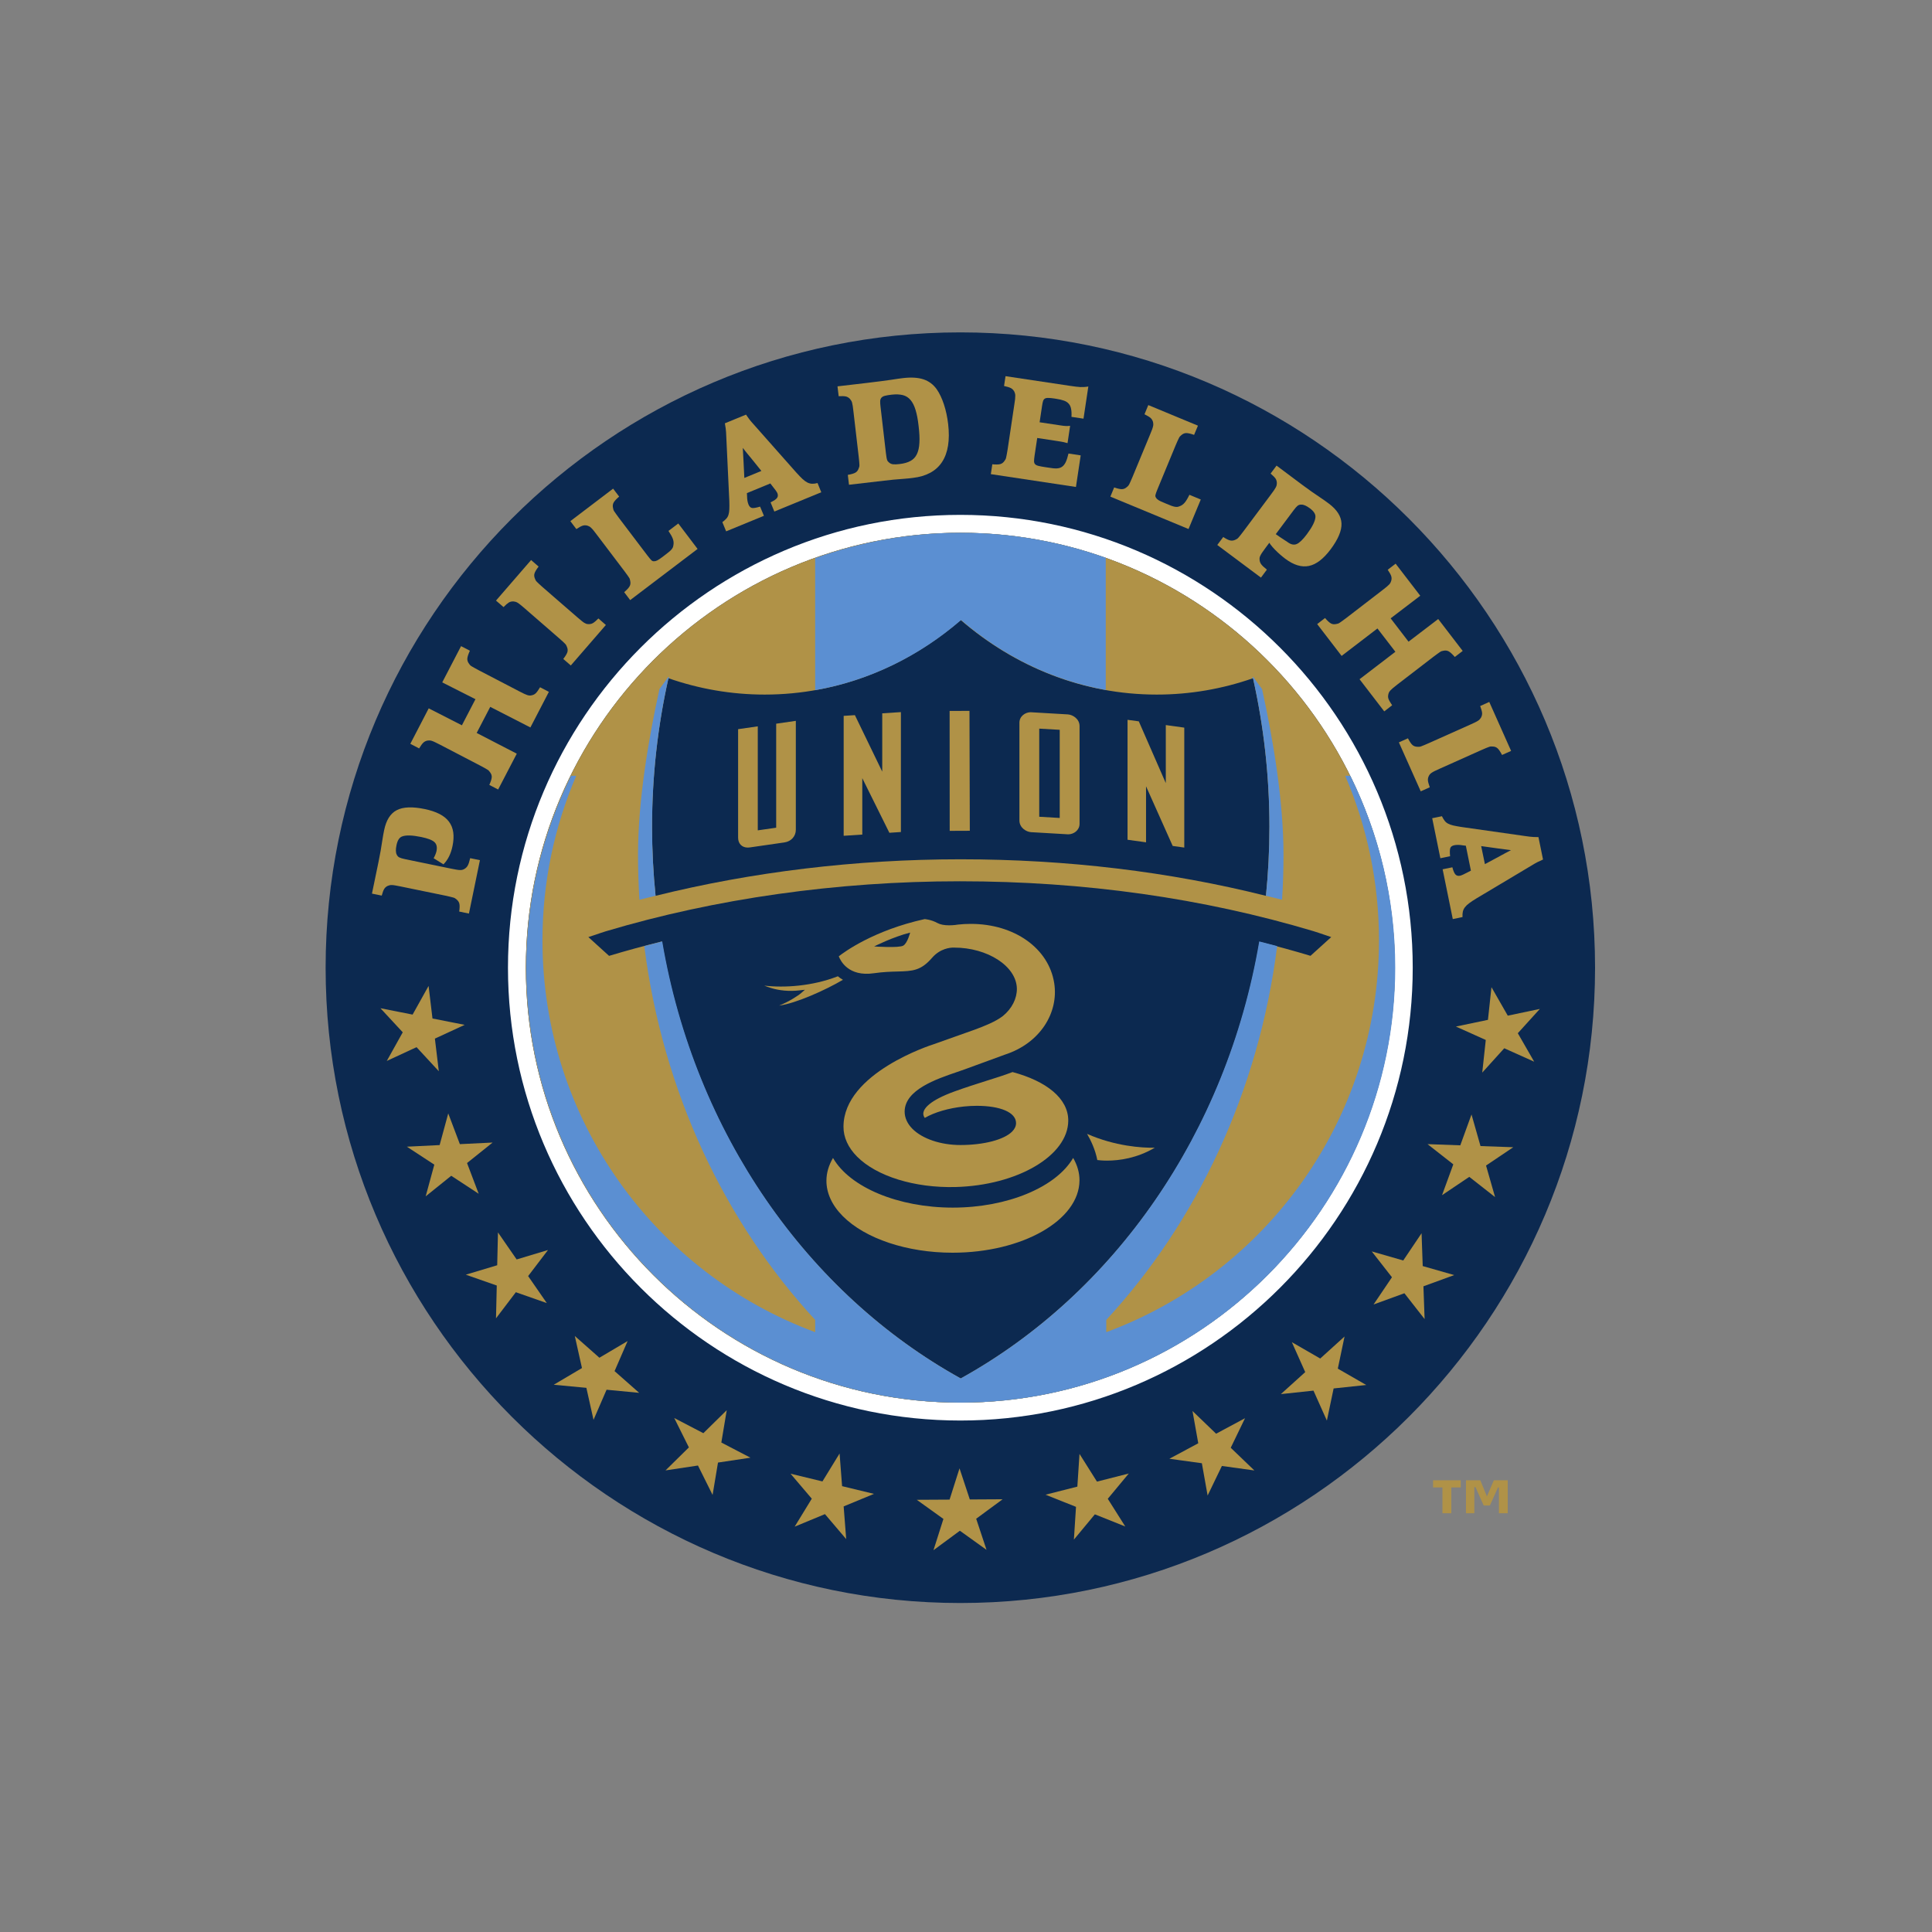 <svg width="512" height="512" viewBox="0 0 512 512" xmlns="http://www.w3.org/2000/svg" xmlns:xlink="http://www.w3.org/1999/xlink" xmlns:sketch="http://www.bohemiancoding.com/sketch/ns"><rect x="0" y="0" width="512" height="512" fill="#808080" stroke="none"/><title>philadelphia-union</title><desc>Created with Sketch.</desc><defs><path id="a" d="M.493.275h350.015v349.444h-350.015"/></defs><g sketch:type="MSLayerGroup" fill="none"><g transform="translate(79 81)"><mask id="b" sketch:name="Clip 2"><use xlink:href="#a"/></mask><path d="M175.502.281c-96.497 0-175.007 78.582-175.007 175.167 0 96.596 78.51 175.171 175.007 175.171 96.498 0 175.003-78.575 175.003-175.172 0-96.584-78.505-175.166-175.003-175.166" fill="#B09247" sketch:type="MSShapeGroup" mask="url(#b)"/></g><path d="M254.502 88.084c-92.75 0-168.21 75.528-168.21 168.368 0 92.835 75.46 168.363 168.21 168.363 92.752 0 168.205-75.527 168.205-168.363 0-92.84-75.454-168.368-168.205-168.368" fill="#0C2950" sketch:type="MSShapeGroup"/><path d="M254.502 141.194c-63.491 0-115.147 51.708-115.147 115.257 0 63.554 51.656 115.257 115.147 115.257 63.493 0 115.148-51.702 115.148-115.257 0-63.549-51.655-115.257-115.148-115.257m0 235.261c-66.109 0-119.884-53.835-119.884-120.004 0-66.17 53.775-120.005 119.884-120.005 66.105 0 119.885 53.834 119.885 120.005 0 66.168-53.78 120.004-119.885 120.004" fill="#fff" sketch:type="MSShapeGroup"/><path d="M254.502 141.194c-63.491 0-115.147 51.708-115.147 115.257 0 63.554 51.656 115.257 115.147 115.257 63.493 0 115.148-51.702 115.148-115.257 0-63.549-51.655-115.257-115.148-115.257" fill="#B09247" sketch:type="MSShapeGroup"/><path d="M352.785 248.338c-2.383-.838-4.711-1.574-4.711-1.574-29.259-8.749-60.758-13.217-93.72-13.217-32.545 0-64.855 4.605-93.803 13.255 0 0-2.136.681-4.628 1.536l5.488 4.977c4.579-1.381 9.246-2.647 13.983-3.821 8.654 50.809 38.581 93.324 79.205 115.812 40.597-22.478 70.518-64.936 79.2-115.702 4.57 1.14 9.075 2.363 13.496 3.701l5.488-4.967" fill="#0C2950" sketch:type="MSShapeGroup"/><path d="M254.539 227.72c28.208 0 55.341 3.279 80.947 9.682.608-5.997.926-12.094.926-18.277 0-13.585-1.534-26.775-4.355-39.385-8.052 2.808-16.618 4.331-25.502 4.331-19.598 0-37.618-7.39-51.951-19.752-14.334 12.362-32.349 19.752-51.957 19.752-8.878 0-17.445-1.524-25.502-4.331-2.821 12.609-4.343 25.799-4.343 39.385 0 6.184.323 12.28.931 18.277 25.491-6.333 53.064-9.682 80.806-9.682" fill="#0C2950" sketch:type="MSShapeGroup"/><path d="M173.731 237.399c-.608-5.997-.926-12.093-.926-18.271 0-13.591 1.518-26.775 4.338-39.39l.284.094-.284-.487-2.377 3.261c-2.919 13.212-5.684 29.62-5.684 43.917 0 4.008.132 7.983.372 11.924 1.413-.374 2.853-.697 4.277-1.048" fill="#5B8FD2" sketch:type="MSShapeGroup"/><path d="M332.06 179.745l.012-.006c2.821 12.615 4.342 25.799 4.342 39.389 0 6.179-.317 12.269-.919 18.273 1.418.351 2.865.674 4.267 1.047.247-3.942.378-7.917.378-11.929 0-14.293-2.765-30.701-5.685-43.913l-2.382-3.261-.274.477.257-.082.003.007" fill="#5B8FD2" sketch:type="MSShapeGroup"/><path d="M254.601 141.194c-13.534 0-26.503 2.401-38.575 6.715v34.998c14.438-2.521 27.643-9.073 38.669-18.59 10.949 9.441 24.04 15.965 38.341 18.53v-35.026c-12.029-4.276-24.961-6.627-38.435-6.627" fill="#5B8FD2" sketch:type="MSShapeGroup"/><path d="M254.601 371.706c63.492 0 115.148-51.702 115.148-115.257 0-18.257-4.3-35.509-11.891-50.859h-1.368c5.751 13.387 8.955 28.123 8.955 43.616 0 47.641-30.081 88.242-72.272 103.828v-3.246c23.958-25.942 40.389-60.435 45.286-99.059l-4.749-1.239c-8.653 50.814-38.483 93.323-79.107 115.816-40.629-22.493-70.453-65.002-79.107-115.816l-4.753 1.239c4.897 38.623 21.328 73.116 45.286 99.059v3.246c-42.19-15.587-72.272-56.187-72.272-103.828 0-15.492 3.204-30.229 8.95-43.616h-1.363c-7.586 15.35-11.885 32.602-11.885 50.858-.003 63.554 51.648 115.257 115.144 115.257" fill="#5B8FD2" sketch:type="MSShapeGroup"/><path d="M114.922 227.44c.4-.745.647-1.381.756-1.902.214-1.053.034-1.842-.558-2.38-.586-.542-1.748-.981-3.494-1.343-2.338-.482-4.015-.537-5.034-.154-.745.253-1.255 1.026-1.518 2.341-.24 1.129-.213 1.968.077 2.505.149.329.379.565.68.724.301.154.821.313 1.539.461l12.132 2.499c.587.116 1.069.214 1.424.269.361.067.668.098.898.105.252.011.445 0 .614-.034.165-.033.344-.094.526-.192.417-.208.74-.51.965-.904.236-.39.46-1.069.674-2.012l2.585.532-2.913 14.149-2.579-.532c.126-.91.153-1.595.043-2.066-.105-.455-.367-.85-.783-1.18-.137-.115-.263-.203-.383-.285-.115-.076-.279-.142-.499-.196-.219-.06-.483-.132-.805-.208-.307-.077-.734-.171-1.244-.28l-11.831-2.434c-.564-.115-1.025-.203-1.408-.268-.372-.072-.678-.1-.92-.11-.236-.006-.443.011-.613.055-.165.044-.346.099-.515.17-.427.208-.734.487-.932.839-.213.34-.421.926-.641 1.732l-2.59-.525 1.747-8.448c.219-1.086.406-2.045.553-2.895.148-.861.29-1.759.433-2.687.082-.542.169-1.069.257-1.556.088-.488.164-.91.24-1.239.548-2.648 1.644-4.409 3.335-5.285 1.671-.873 4.141-.976 7.401-.302 3.106.641 5.263 1.754 6.435 3.339 1.205 1.584 1.512 3.739.948 6.463-.422 2.062-1.222 3.674-2.404 4.853l-2.597-1.617" fill="#B09247" sketch:type="MSShapeGroup"/><path d="M143.124 182.128c-.46.768-.838 1.295-1.139 1.585-.296.29-.669.476-1.128.558-.203.049-.383.066-.564.049-.165-.016-.367-.059-.597-.132-.225-.076-.499-.192-.838-.35-.329-.16-.762-.373-1.299-.653l-10.714-5.576c-.46-.246-.843-.449-1.122-.613l-.718-.411c-.185-.11-.333-.225-.432-.329l-.291-.384c-.323-.433-.471-.893-.432-1.376.043-.477.274-1.162.674-2.051l-2.338-1.211-4.99 9.606 8.807 4.452-3.593 6.919-8.796-4.49-4.874 9.396 2.333 1.223c.427-.729.805-1.234 1.106-1.519.29-.29.68-.482 1.123-.565.192-.022.379-.028.549-.028.18 0 .383.039.607.116.23.071.516.192.861.361.333.159.771.372 1.287.641l10.707 5.576c.472.241.838.444 1.123.603.286.165.526.301.713.422.197.11.334.225.427.335.099.103.192.224.29.372.34.432.488.889.449 1.36-.038.466-.251 1.14-.641 1.995l2.339 1.217 4.94-9.495-10.627-5.493 3.593-6.912 10.643 5.454 4.897-9.434-2.333-1.216" fill="#B09247" sketch:type="MSShapeGroup"/><path d="M139.04 161.208c-.443-.373-.811-.681-1.106-.921-.29-.236-.543-.423-.75-.548-.192-.121-.389-.208-.553-.252-.175-.045-.351-.072-.543-.1-.466-.022-.881.072-1.233.28-.356.219-.826.619-1.413 1.216l-1.998-1.722 9.306-10.745 1.988 1.733c-.576.745-.942 1.343-1.079 1.792-.153.444-.103.927.116 1.43.06.16.126.302.192.428.071.132.175.269.344.423l.591.571c.24.23.558.515.952.856l9.125 7.916c.454.401.828.708 1.118.938.285.241.526.411.728.542.208.116.389.208.548.27.165.044.34.076.541.082.477.022.888-.071 1.244-.286.356-.208.832-.618 1.429-1.217l1.977 1.733-9.294 10.728-1.995-1.727c.576-.745.937-1.343 1.085-1.786.137-.45.109-.927-.121-1.43-.055-.165-.131-.307-.192-.434-.066-.126-.175-.268-.34-.422l-.591-.575-.954-.845-9.124-7.926" fill="#B09247" sketch:type="MSShapeGroup"/><path d="M184.87 145.474l-17.867 13.558-1.588-2.099c.717-.62 1.193-1.13 1.423-1.535.242-.406.296-.883.181-1.42-.028-.175-.066-.329-.104-.466-.022-.132-.115-.296-.242-.482l-.465-.679c-.192-.27-.438-.615-.757-1.03l-7.295-9.627c-.351-.466-.646-.839-.882-1.14-.247-.297-.443-.521-.63-.685-.164-.165-.335-.291-.493-.368-.154-.083-.323-.149-.504-.209-.45-.115-.882-.109-1.272.028-.388.126-.931.432-1.633.893l-1.593-2.105 11.332-8.612 1.6 2.105c-.718.608-1.2 1.124-1.441 1.545-.246.411-.312.9-.192 1.432.028.175.06.329.103.466.028.131.116.296.235.482l.472.68c.192.269.439.614.749 1.03l7.493 9.885c.269.357.493.631.652.827.175.208.323.372.443.494.115.115.236.198.335.236.094.049.208.066.345.066.158 0 .306-.016.449-.048.142-.045.302-.105.471-.187.18-.087.406-.224.651-.395.246-.169.558-.4.931-.685l.406-.307c.443-.341.799-.62 1.073-.844.275-.214.493-.428.662-.62.171-.192.28-.378.373-.554.082-.181.131-.378.159-.597.115-.548.07-1.097-.131-1.678-.203-.57-.597-1.271-1.166-2.126l2.601-1.973 5.113 6.746" fill="#B09247" sketch:type="MSShapeGroup"/><path d="M199.614 122.118c-.098-.103-.191-.208-.263-.318-.076-.11-.158-.219-.257-.323l-.499-.598c-.213-.289-.411-.532-.603-.734l-.537-.669-.302-.395c-.087-.126-.196-.258-.306-.378l.186 3.366.225 4.588 4.514-1.853-2.158-2.686h-.001zm-1.911-12.236l.499.708c.142.219.29.416.437.608.154.196.312.388.483.587.165.208.373.443.624.701l11.327 12.795c.619.685 1.16 1.239 1.61 1.661.454.422.887.734 1.291.937.417.196.828.306 1.239.318.427.016.898-.044 1.441-.187l.992 2.445-12.44 5.11-1.002-2.445c.909-.423 1.479-.812 1.725-1.173.257-.357.274-.784.082-1.262-.132-.318-.598-.981-1.413-1.979l-.444-.587-6.217 2.561.039.745c0 .478.043.916.109 1.3.071.378.165.707.269.965.235.564.548.871.963.937.406.055 1.112-.066 2.115-.368l1.013 2.439-10.013 4.112-1.002-2.439c.433-.324.788-.631 1.045-.921.263-.285.466-.637.576-1.026.126-.388.198-.871.225-1.43.028-.565.028-1.294 0-2.194l-.801-16.987c-.028-.981-.087-1.748-.165-2.319-.071-.565-.148-1.003-.213-1.31l5.603-2.303z" fill="#B09247" sketch:type="MSShapeGroup"/><path d="M234.789 120.187c.055.444.099.8.149 1.058.049.252.087.466.153.63.061.17.121.296.203.394.076.099.18.198.333.318.296.258.647.406 1.041.45.406.05.981.028 1.737-.059 1.172-.137 2.13-.406 2.875-.817.751-.4 1.309-.992 1.692-1.776.384-.783.613-1.792.678-3.021.078-1.211 0-2.714-.213-4.49-.186-1.689-.454-3.103-.8-4.221-.339-1.124-.783-2.012-1.336-2.659-.56-.653-1.238-1.081-2.049-1.289-.822-.202-1.808-.247-2.952-.115-.729.082-1.304.181-1.725.285-.427.098-.74.263-.954.487-.208.219-.329.521-.361.872-.016.357 0 .844.076 1.436l1.451 12.517zm-8.62-11.161c-.067-.576-.126-1.047-.18-1.426-.061-.378-.121-.68-.187-.916-.066-.229-.153-.411-.251-.558-.088-.148-.203-.297-.324-.434-.322-.34-.701-.542-1.096-.631-.411-.087-1.029-.103-1.872-.059l-.313-2.615 7.581-.883c1.567-.186 2.902-.35 4.009-.494 1.1-.137 2.009-.263 2.701-.372.624-.104 1.221-.192 1.806-.274l1.314-.169c2.159-.253 3.949-.137 5.39.339 1.429.483 2.596 1.355 3.499 2.627.745 1.074 1.375 2.407 1.901 3.996.526 1.595.898 3.327 1.122 5.203.499 4.308-.038 7.653-1.604 10.054-1.567 2.406-4.169 3.821-7.778 4.237l-1.019.121c-.389.049-.854.088-1.374.121-.975.059-1.868.131-2.705.219-.833.076-1.671.169-2.497.274l-9.301 1.08-.313-2.62c.931-.165 1.605-.357 2.011-.592.405-.231.701-.609.877-1.135l.153-.45c.032-.137.043-.312.032-.542l-.055-.823s-.071-.757-.131-1.273l-1.396-12.005z" fill="#B09247" sketch:type="MSShapeGroup"/><path d="M287.141 110.952l-3.193-.482c.055-.811.016-1.502-.088-2.061-.099-.559-.29-1.025-.602-1.382-.313-.367-.723-.647-1.26-.844-.548-.204-1.243-.372-2.098-.499l-.509-.082c-.641-.094-1.177-.143-1.567-.148-.4-.016-.706.055-.919.175-.22.126-.379.345-.483.647-.093.301-.18.712-.257 1.233l-.657 4.396 5.559.833c.564.094 1.03.143 1.391.154.35.017.74 0 1.133-.044l-.684 4.588c-.356-.103-.706-.197-1.051-.274-.351-.076-.899-.17-1.656-.285l-5.324-.806-.705 4.677c-.088.62-.138 1.103-.138 1.453 0 .346.094.615.274.811.181.203.494.352.931.461.439.11 1.04.22 1.814.334l.975.143c.832.154 1.518.208 2.088.181.558-.043 1.027-.191 1.389-.471.373-.274.697-.691.953-1.25.257-.559.487-1.304.706-2.221l3.233.487-1.26 8.372-22.555-3.399.394-2.61c.936.088 1.627.071 2.092-.044.455-.12.834-.405 1.139-.866l.264-.4c.07-.114.126-.289.17-.504.049-.219.104-.487.163-.811l.22-1.261 1.785-11.951c.087-.576.153-1.052.203-1.431.038-.372.054-.685.049-.921 0-.241-.028-.444-.087-.608-.044-.175-.116-.34-.198-.515-.224-.4-.531-.697-.903-.889-.373-.192-.965-.366-1.787-.548l.39-2.603 16.962 2.544c.674.104 1.233.181 1.671.231.443.059.844.087 1.193.11.368.005.701.005 1.008-.016.306-.011.679-.055 1.112-.127l-1.28 8.524" fill="#B09247" sketch:type="MSShapeGroup"/><path d="M314.973 140.197l-20.714-8.585 1.007-2.439c.894.312 1.579.471 2.039.461.476-.006.925-.192 1.325-.56l.351-.318c.092-.11.197-.258.296-.461l.35-.745c.143-.297.308-.691.51-1.18l4.622-11.162c.23-.532.4-.976.537-1.337.126-.357.225-.647.274-.889.05-.231.077-.432.065-.608-.015-.175-.032-.357-.07-.537-.126-.45-.35-.812-.662-1.086-.308-.27-.849-.592-1.6-.966l1.008-2.434 13.156 5.455-1.019 2.44c-.887-.313-1.573-.471-2.054-.478-.487 0-.931.192-1.336.56l-.351.324c-.098.099-.192.252-.29.455l-.355.745c-.138.302-.302.69-.509 1.173l-4.738 11.458c-.175.417-.302.745-.394.993-.089.247-.155.454-.193.618-.044.176-.054.302-.044.411.017.105.055.208.121.33.082.142.175.269.269.361.104.105.241.203.406.318.165.115.378.236.657.362.274.126.635.279 1.067.46l.472.198c.503.219.925.378 1.264.51.323.114.626.203.871.247.247.049.466.059.668.044.192-.022.383-.067.592-.16.531-.175.985-.499 1.38-.958.389-.467.805-1.157 1.255-2.089l3.012 1.25-3.244 7.818" fill="#B09247" sketch:type="MSShapeGroup"/><path d="M337.03 140.669c.51.68 3.785 2.687 4.207 2.999.854.641 1.654.817 2.387.515.734-.306 1.638-1.173 2.706-2.603 1.424-1.914 2.18-3.404 2.268-4.491.099-.783-.39-1.573-1.463-2.379-.926-.689-1.698-1.018-2.311-.981-.356-.012-.67.094-.944.302-.261.203-.618.603-1.056 1.189l-7.422 9.939c-.354.482-.641.877-.848 1.179-.209.297-.368.56-.477.773-.116.214-.186.395-.242.566-.038.165-.048.351-.043.554.022.471.148.894.412 1.266.268.378.772.861 1.533 1.464l-1.573 2.11-11.572-8.645 1.582-2.116c.767.515 1.381.816 1.847.915.46.105.931.034 1.407-.202l.417-.225c.115-.071.246-.197.394-.368l.526-.636c.209-.262.466-.597.789-1.026l7.224-9.675c.345-.461.626-.856.844-1.163.213-.312.378-.575.487-.789.109-.214.175-.406.219-.575l.055-.548c-.016-.466-.136-.866-.351-1.195-.236-.335-.668-.779-1.309-1.322l1.577-2.11 6.901 5.164c.881.652 1.676 1.233 2.394 1.732.701.498 1.451 1.008 2.24 1.529l1.299.894 1.012.74c2.164 1.618 3.287 3.377 3.364 5.269.082 1.896-.882 4.172-2.87 6.848-1.906 2.544-3.823 4.013-5.762 4.412-1.939.4-4.02-.23-6.25-1.891-1.664-1.255-4.101-3.486-4.661-5.06l1.062-2.358" fill="#B09247" sketch:type="MSShapeGroup"/><path d="M381.137 164.052l-7.86 5.997-4.742-6.184 7.848-5.987-6.529-8.497-2.093 1.612c.472.697.773 1.244.909 1.628.138.4.148.823.028 1.266-.055.186-.121.351-.198.515-.076.159-.196.324-.356.5-.163.175-.394.384-.684.62-.29.247-.679.537-1.128.898l-9.574 7.369c-.41.318-.761.575-1.029.761l-.674.472c-.186.126-.351.208-.482.247-.143.044-.29.076-.466.103-.535.126-1.007.066-1.418-.165-.409-.235-.924-.707-1.538-1.426l-2.088 1.612 6.48 8.432 9.492-7.275 4.755 6.179-9.497 7.275 6.545 8.519 2.093-1.622c-.508-.735-.822-1.3-.97-1.694-.138-.39-.143-.811-.022-1.267.043-.198.109-.372.197-.515.077-.149.198-.313.367-.494.159-.171.39-.372.669-.615l1.133-.904 9.579-7.367c.417-.318.757-.571 1.025-.757.267-.198.493-.357.679-.482.18-.121.34-.203.476-.247l.46-.105c.548-.121 1.024-.054 1.436.187.423.247.942.729 1.582 1.463l2.088-1.6-6.49-8.453" fill="#B09247" sketch:type="MSShapeGroup"/><path d="M389.597 192.044c.531-.236.965-.439 1.31-.608.339-.165.608-.312.81-.45.203-.131.356-.268.46-.4.116-.137.22-.285.322-.439.213-.416.308-.832.269-1.244-.043-.417-.213-1.014-.504-1.798l2.406-1.086 5.789 12.981-2.399 1.074c-.439-.839-.827-1.419-1.166-1.737-.352-.329-.79-.494-1.343-.504l-.481-.005c-.138.011-.313.049-.521.131l-.767.297c-.313.125-.699.29-1.183.51l-11.02 4.933c-.548.247-.992.45-1.32.609-.329.165-.597.307-.795.444-.197.132-.362.262-.471.384-.121.125-.224.279-.313.455-.224.416-.306.838-.262 1.244.04.411.208 1.014.493 1.803l-2.399 1.074-5.794-12.976 2.404-1.074c.432.845.822 1.426 1.166 1.743.344.318.788.488 1.348.499.163.011.333.011.471 0 .148-.005.313-.044.526-.121l.767-.307c.301-.115.696-.285 1.178-.504l11.02-4.928" fill="#B09247" sketch:type="MSShapeGroup"/><path d="M396.552 227.375c.115-.076.235-.142.362-.186.126-.055.247-.116.362-.197l.684-.384c.317-.143.603-.296.833-.455l.762-.394c.141-.078.284-.16.437-.225l.439-.236-3.347-.439-4.557-.635.992 4.779 3.034-1.627zm12.362.407l-.778.368c-.24.099-.471.203-.679.312l-.673.363c-.23.125-.499.29-.805.482l-14.669 8.755c-.788.477-1.429.898-1.933 1.277-.504.366-.887.734-1.161 1.096-.279.367-.454.751-.547 1.152-.094.411-.121.894-.089 1.442l-2.579.537-2.689-13.195 2.58-.527c.251.971.531 1.606.832 1.919.306.318.713.417 1.227.307.335-.06 1.073-.405 2.202-1.003l.651-.34-1.341-6.6-.734-.088c-.481-.093-.908-.131-1.291-.137-.395 0-.724.028-1.013.088-.592.121-.954.372-1.085.761-.138.39-.154 1.113-.05 2.161l-2.58.531-2.163-10.607 2.58-.527c.242.482.471.883.713 1.194.235.318.532.566.898.763.362.197.817.357 1.353.488.553.126 1.277.263 2.158.4l16.826 2.395c.971.143 1.737.236 2.3.263.57.034 1.019.044 1.332.034l1.21 5.937z" fill="#B09247" sketch:type="MSShapeGroup"/><path d="M123.138 271.598l-7.887 3.644 1.04 8.647-5.904-6.382-7.887 3.656 4.234-7.593-5.91-6.376 8.522 1.683 4.234-7.598 1.035 8.634 8.522 1.684" fill="#B09247" sketch:type="MSShapeGroup"/><path d="M130.55 302.786l-6.781 5.434 3.089 8.141-7.274-4.769-6.776 5.449 2.29-8.397-7.273-4.759 8.681-.428 2.284-8.392 3.079 8.146 8.681-.424" fill="#B09247" sketch:type="MSShapeGroup"/><path d="M145.224 331.268l-5.264 6.908 4.952 7.154-8.209-2.878-5.258 6.92.202-8.695-8.205-2.873 8.321-2.499.203-8.7 4.951 7.16 8.308-2.496" fill="#B09247" sketch:type="MSShapeGroup"/><path d="M166.327 355.39l-3.461 7.97 6.523 5.757-8.643-.823-3.456 7.982-1.895-8.486-8.648-.817 7.481-4.425-1.9-8.496 6.518 5.761 7.482-4.423" fill="#B09247" sketch:type="MSShapeGroup"/><path d="M192.593 373.721l-1.43 8.563 7.712 4.018-8.599 1.293-1.43 8.575-3.878-7.791-8.595 1.294 6.19-6.096-3.878-7.785 7.712 4.018 6.196-6.09" fill="#B09247" sketch:type="MSShapeGroup"/><path d="M222.498 385.19l.664 8.656 8.451 2.045-8.035 3.323.673 8.666-5.63-6.622-8.024 3.323 4.535-7.413-5.63-6.622 8.456 2.046 4.54-7.401" fill="#B09247" sketch:type="MSShapeGroup"/><path d="M254.283 389.125l2.728 8.246 8.692-.049-7.005 5.159 2.743 8.245-7.065-5.065-6.995 5.158 2.634-8.289-7.065-5.071 8.698-.049 2.635-8.284" fill="#B09247" sketch:type="MSShapeGroup"/><path d="M286.079 385.298l4.628 7.346 8.429-2.144-5.565 6.694 4.639 7.347-8.062-3.224-5.554 6.694.558-8.678-8.068-3.224 8.425-2.138.57-8.673" fill="#B09247" sketch:type="MSShapeGroup"/><path d="M316.024 373.93l6.255 6.02 7.668-4.112-3.79 7.836 6.266 6.013-8.61-1.19-3.78 7.834-1.527-8.557-8.61-1.184 7.657-4.106-1.529-8.554" fill="#B09247" sketch:type="MSShapeGroup"/><path d="M342.353 355.687l7.52 4.337 6.446-5.839-1.785 8.52 7.531 4.331-8.642.916-1.787 8.521-3.553-7.944-8.643.925 6.458-5.833-3.546-7.933" fill="#B09247" sketch:type="MSShapeGroup"/><path d="M363.531 331.64l8.342 2.401 4.858-7.219.306 8.701 8.348 2.384-8.161 2.977.313 8.69-5.357-6.848-8.171 2.977 4.874-7.214-5.352-6.848" fill="#B09247" sketch:type="MSShapeGroup"/><path d="M378.311 303.206l8.68.318 2.974-8.181 2.383 8.377 8.681.308-7.213 4.851 2.394 8.361-6.836-5.362-7.22 4.857 2.985-8.175-6.83-5.355" fill="#B09247" sketch:type="MSShapeGroup"/><path d="M385.828 272.046l8.495-1.776.931-8.662 4.321 7.554 8.5-1.787-5.838 6.44 4.337 7.544-7.931-3.558-5.832 6.452.936-8.65-7.92-3.558" fill="#B09247" sketch:type="MSShapeGroup"/><path d="M205.695 219.35l-4.875.701v-27.564l-5.214.751v28.753c0 1.596 1.013 2.627 2.579 2.627.187 0 .379-.016.576-.049l9.104-1.316c1.791-.252 3.039-1.627 3.039-3.354v-28.869l-5.208.757v27.562" fill="#B09247" sketch:type="MSShapeGroup"/><path d="M233.803 204.491l-7.247-14.972-2.974.192v31.78l4.935-.318v-14.945l7.175 14.468 3.058-.204v-31.775l-4.947.318v15.455h-.001" fill="#B09247" sketch:type="MSShapeGroup"/><path d="M251.659 188.406l.021 31.78 5.33-.022-.088-31.775-5.263.017" fill="#B09247" sketch:type="MSShapeGroup"/><path d="M283.104 220.67v.006-.006zm-2.267-27.262v23.359l-5.429-.318v-23.354l5.429.312zm2.163-4.085l-9.86-.576c-1.441 0-2.984 1.064-2.984 2.785v25.909c0 1.903 1.796 3.016 3.089 3.092l9.706.565.153.006c1.44 0 2.99-1.064 2.99-2.785v-25.903c.001-1.891-1.796-3.01-3.094-3.093z" fill="#B09247" sketch:type="MSShapeGroup"/><path d="M308.948 192.15v15.378l-7.154-16.364-2.984-.405v31.785l4.902.679v-14.845l7.065 15.809 3.067.428v-31.785l-4.896-.68" fill="#B09247" sketch:type="MSShapeGroup"/><path d="M202.539 261.201c.564.225 1.177.455 1.841.647 2.016.602 4.568.97 7.723.586l1.21-.136-.964.843c-.855.752-3.364 2.357-5.878 3.355 4.361-.564 12.248-4.079 16.915-6.841-.461-.252-.948-.602-1.343-.932-6.802 2.654-14.229 3.092-19.503 2.478" fill="#B09247" sketch:type="MSShapeGroup"/><path d="M220.755 306.868c-1.144 1.952-1.731 3.958-1.742 5.976-.028 3.306 1.474 6.572 4.327 9.439 5.943 5.981 17.083 9.698 29.084 9.698 18.491 0 33.585-8.59 33.651-19.149.012-2.018-.553-4.019-1.676-5.97-4.55 7.795-17.466 13.169-31.9 13.169-14.426.001-27.281-5.373-31.745-13.162" fill="#B09247" sketch:type="MSShapeGroup"/><path d="M290.797 307.424c.46.054 1.368.153 2.579.153 3.221 0 7.894-.619 12.652-3.416-3.412.055-10.467-.384-17.942-3.672 1.002 1.716 2.185 4.188 2.711 6.935" fill="#B09247" sketch:type="MSShapeGroup"/><path d="M252.633 251.12l.247.005c8.753 0 16.492 4.874 16.602 10.87.039 2.576-1.272 5.268-3.698 7.253-1.982 1.529-4.82 2.626-7.41 3.602-.005 0-6.058 2.165-11.069 3.93-.253.077-23.771 7.533-23.771 21.803-.022 2.801 1.226 5.547 3.598 7.933 5.171 5.207 15.233 8.333 26.072 8.059 16.426-.423 29.844-8.306 29.894-17.576.032-5.904-5.801-10.492-14.767-12.893-2.13.823-4.552 1.584-7.115 2.385-2.486.789-5.313 1.683-8.276 2.758-6.731 2.44-8.045 4.54-8.226 5.575-.121.664.153 1.157.367 1.431 2.569-1.496 6.321-2.592 10.369-3.021 1.155-.12 2.306-.18 3.423-.18 6.206 0 10.379 1.732 10.39 4.566 0 .796-.34 1.556-1.035 2.254-2.154 2.171-7.538 3.569-13.715 3.569-5.21 0-10.067-1.645-12.714-4.294-1.352-1.364-2.059-2.938-2.059-4.545 0-5.783 8.375-8.635 13.912-10.52l1.879-.652c4.863-1.765 10.741-3.931 10.741-3.931 9.376-3.021 14.338-11.135 13.106-18.963-1.452-9.242-10.543-15.7-22.111-15.7-1.123 0-2.274.061-3.417.187-.006.005-1.057.192-2.312.192-1.319 0-2.365-.203-3.111-.609-1.67-.921-3.363-1.041-3.385-1.041-13.502 2.983-21.29 8.712-22.758 9.863.449 1.195 2.574 5.466 9.278 4.489 2.508-.357 4.508-.417 6.266-.459 3.987-.111 6.189-.17 9.185-3.636 2.169-2.505 4.848-2.702 5.621-2.702" fill="#B09247" sketch:type="MSShapeGroup"/><path d="M239.4 250.587c1.118-.697 1.796-3.438 1.796-3.438-4.639 1.162-9.54 3.667-9.54 3.667s6.632.473 7.744-.229" fill="#0C2950" sketch:type="MSShapeGroup"/><path d="M399.567 401.023h-2.338v-6.831h-.252l-2.147 4.781h-1.638l-2.169-4.864h-.313v6.913h-2.212v-8.733h3.795l1.753 4.266 1.835-4.266h3.686v8.733zm-12.456-6.84h-2.497v6.84h-2.35v-6.84h-2.491v-1.892h7.339v1.892h-.001z" fill="#B09247" sketch:type="MSShapeGroup"/></g></svg>